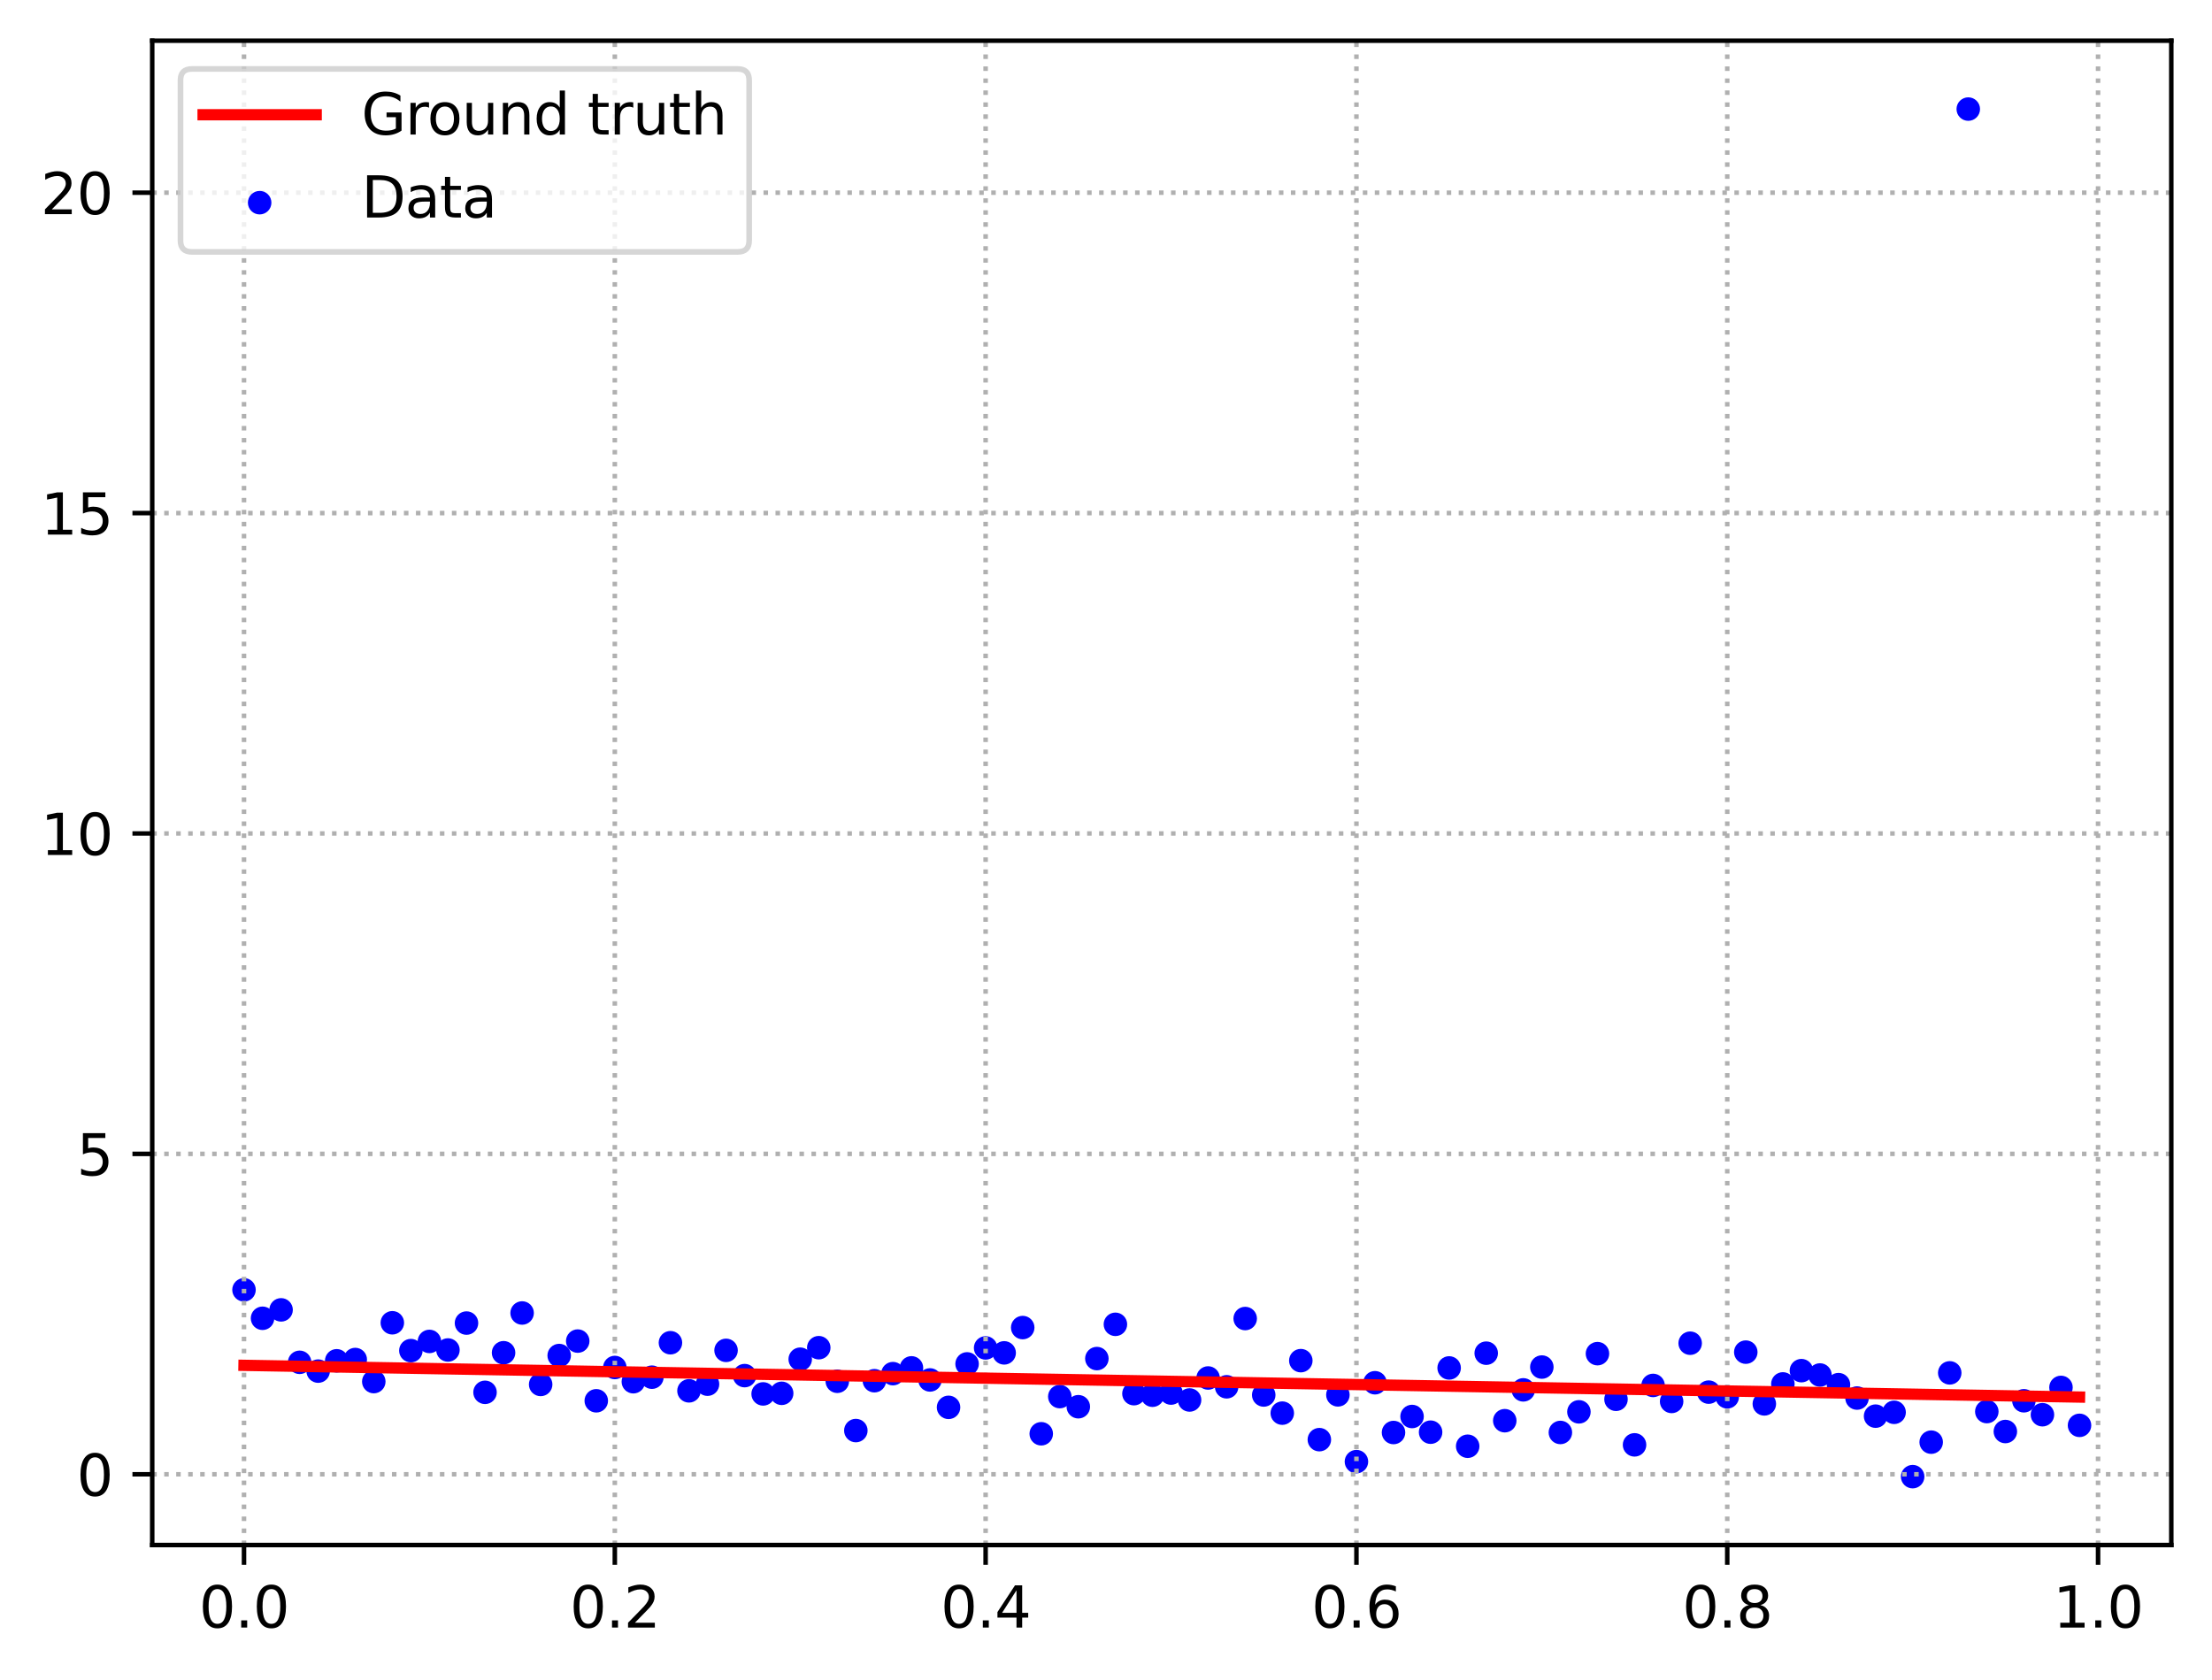 <?xml version="1.0" encoding="utf-8" standalone="no"?>
<!DOCTYPE svg PUBLIC "-//W3C//DTD SVG 1.1//EN"
  "http://www.w3.org/Graphics/SVG/1.1/DTD/svg11.dtd">
<svg xmlns:xlink="http://www.w3.org/1999/xlink" width="391.245pt" height="297.19pt" viewBox="0 0 391.245 297.19" xmlns="http://www.w3.org/2000/svg" version="1.1">
 <defs>
  <style type="text/css">*{stroke-linejoin: round; stroke-linecap: butt}</style>
 </defs>
 <g id="figure_1">
  <g id="patch_1">
   <path d="M 0 297.19 
L 391.245 297.19 
L 391.245 0 
L 0 0 
z
" style="fill: #ffffff"/>
  </g>
  <g id="axes_1">
   <g id="patch_2">
    <path d="M 26.925 273.312 
L 384.045 273.312 
L 384.045 7.2 
L 26.925 7.2 
z
" style="fill: #ffffff"/>
   </g>
   <g id="PathCollection_1">
    <defs>
     <path id="meacf2a4fb2" d="M 0 1.581 
C 0.419 1.581 0.822 1.415 1.118 1.118 
C 1.415 0.822 1.581 0.419 1.581 0 
C 1.581 -0.419 1.415 -0.822 1.118 -1.118 
C 0.822 -1.415 0.419 -1.581 0 -1.581 
C -0.419 -1.581 -0.822 -1.415 -1.118 -1.118 
C -1.415 -0.822 -1.581 -0.419 -1.581 0 
C -1.581 0.419 -1.415 0.822 -1.118 1.118 
C -0.822 1.415 -0.419 1.581 0 1.581 
z
" style="stroke: #0000ff"/>
    </defs>
    <g clip-path="url(#p9ec66fcb5d)">
     <use xlink:href="#meacf2a4fb2" x="43.158" y="228.169" style="fill: #0000ff; stroke: #0000ff"/>
     <use xlink:href="#meacf2a4fb2" x="46.437" y="233.201" style="fill: #0000ff; stroke: #0000ff"/>
     <use xlink:href="#meacf2a4fb2" x="49.716" y="231.713" style="fill: #0000ff; stroke: #0000ff"/>
     <use xlink:href="#meacf2a4fb2" x="52.996" y="240.992" style="fill: #0000ff; stroke: #0000ff"/>
     <use xlink:href="#meacf2a4fb2" x="56.275" y="242.547" style="fill: #0000ff; stroke: #0000ff"/>
     <use xlink:href="#meacf2a4fb2" x="59.554" y="240.721" style="fill: #0000ff; stroke: #0000ff"/>
     <use xlink:href="#meacf2a4fb2" x="62.834" y="240.498" style="fill: #0000ff; stroke: #0000ff"/>
     <use xlink:href="#meacf2a4fb2" x="66.113" y="244.401" style="fill: #0000ff; stroke: #0000ff"/>
     <use xlink:href="#meacf2a4fb2" x="69.392" y="233.996" style="fill: #0000ff; stroke: #0000ff"/>
     <use xlink:href="#meacf2a4fb2" x="72.672" y="238.923" style="fill: #0000ff; stroke: #0000ff"/>
     <use xlink:href="#meacf2a4fb2" x="75.951" y="237.297" style="fill: #0000ff; stroke: #0000ff"/>
     <use xlink:href="#meacf2a4fb2" x="79.23" y="238.811" style="fill: #0000ff; stroke: #0000ff"/>
     <use xlink:href="#meacf2a4fb2" x="82.51" y="234.049" style="fill: #0000ff; stroke: #0000ff"/>
     <use xlink:href="#meacf2a4fb2" x="85.789" y="246.3" style="fill: #0000ff; stroke: #0000ff"/>
     <use xlink:href="#meacf2a4fb2" x="89.068" y="239.298" style="fill: #0000ff; stroke: #0000ff"/>
     <use xlink:href="#meacf2a4fb2" x="92.348" y="232.266" style="fill: #0000ff; stroke: #0000ff"/>
     <use xlink:href="#meacf2a4fb2" x="95.627" y="244.906" style="fill: #0000ff; stroke: #0000ff"/>
     <use xlink:href="#meacf2a4fb2" x="98.906" y="239.793" style="fill: #0000ff; stroke: #0000ff"/>
     <use xlink:href="#meacf2a4fb2" x="102.186" y="237.235" style="fill: #0000ff; stroke: #0000ff"/>
     <use xlink:href="#meacf2a4fb2" x="105.465" y="247.797" style="fill: #0000ff; stroke: #0000ff"/>
     <use xlink:href="#meacf2a4fb2" x="108.745" y="241.907" style="fill: #0000ff; stroke: #0000ff"/>
     <use xlink:href="#meacf2a4fb2" x="112.024" y="244.423" style="fill: #0000ff; stroke: #0000ff"/>
     <use xlink:href="#meacf2a4fb2" x="115.303" y="243.623" style="fill: #0000ff; stroke: #0000ff"/>
     <use xlink:href="#meacf2a4fb2" x="118.583" y="237.526" style="fill: #0000ff; stroke: #0000ff"/>
     <use xlink:href="#meacf2a4fb2" x="121.862" y="246.037" style="fill: #0000ff; stroke: #0000ff"/>
     <use xlink:href="#meacf2a4fb2" x="125.141" y="244.86" style="fill: #0000ff; stroke: #0000ff"/>
     <use xlink:href="#meacf2a4fb2" x="128.421" y="238.876" style="fill: #0000ff; stroke: #0000ff"/>
     <use xlink:href="#meacf2a4fb2" x="131.7" y="243.344" style="fill: #0000ff; stroke: #0000ff"/>
     <use xlink:href="#meacf2a4fb2" x="134.979" y="246.581" style="fill: #0000ff; stroke: #0000ff"/>
     <use xlink:href="#meacf2a4fb2" x="138.259" y="246.475" style="fill: #0000ff; stroke: #0000ff"/>
     <use xlink:href="#meacf2a4fb2" x="141.538" y="240.441" style="fill: #0000ff; stroke: #0000ff"/>
     <use xlink:href="#meacf2a4fb2" x="144.817" y="238.405" style="fill: #0000ff; stroke: #0000ff"/>
     <use xlink:href="#meacf2a4fb2" x="148.097" y="244.346" style="fill: #0000ff; stroke: #0000ff"/>
     <use xlink:href="#meacf2a4fb2" x="151.376" y="253.065" style="fill: #0000ff; stroke: #0000ff"/>
     <use xlink:href="#meacf2a4fb2" x="154.655" y="244.245" style="fill: #0000ff; stroke: #0000ff"/>
     <use xlink:href="#meacf2a4fb2" x="157.935" y="242.994" style="fill: #0000ff; stroke: #0000ff"/>
     <use xlink:href="#meacf2a4fb2" x="161.214" y="241.975" style="fill: #0000ff; stroke: #0000ff"/>
     <use xlink:href="#meacf2a4fb2" x="164.493" y="244.11" style="fill: #0000ff; stroke: #0000ff"/>
     <use xlink:href="#meacf2a4fb2" x="167.773" y="248.958" style="fill: #0000ff; stroke: #0000ff"/>
     <use xlink:href="#meacf2a4fb2" x="171.052" y="241.271" style="fill: #0000ff; stroke: #0000ff"/>
     <use xlink:href="#meacf2a4fb2" x="174.331" y="238.444" style="fill: #0000ff; stroke: #0000ff"/>
     <use xlink:href="#meacf2a4fb2" x="177.611" y="239.32" style="fill: #0000ff; stroke: #0000ff"/>
     <use xlink:href="#meacf2a4fb2" x="180.89" y="234.845" style="fill: #0000ff; stroke: #0000ff"/>
     <use xlink:href="#meacf2a4fb2" x="184.169" y="253.631" style="fill: #0000ff; stroke: #0000ff"/>
     <use xlink:href="#meacf2a4fb2" x="187.449" y="247.055" style="fill: #0000ff; stroke: #0000ff"/>
     <use xlink:href="#meacf2a4fb2" x="190.728" y="248.848" style="fill: #0000ff; stroke: #0000ff"/>
     <use xlink:href="#meacf2a4fb2" x="194.007" y="240.331" style="fill: #0000ff; stroke: #0000ff"/>
     <use xlink:href="#meacf2a4fb2" x="197.287" y="234.271" style="fill: #0000ff; stroke: #0000ff"/>
     <use xlink:href="#meacf2a4fb2" x="200.566" y="246.538" style="fill: #0000ff; stroke: #0000ff"/>
     <use xlink:href="#meacf2a4fb2" x="203.845" y="246.814" style="fill: #0000ff; stroke: #0000ff"/>
     <use xlink:href="#meacf2a4fb2" x="207.125" y="246.43" style="fill: #0000ff; stroke: #0000ff"/>
     <use xlink:href="#meacf2a4fb2" x="210.404" y="247.655" style="fill: #0000ff; stroke: #0000ff"/>
     <use xlink:href="#meacf2a4fb2" x="213.683" y="243.764" style="fill: #0000ff; stroke: #0000ff"/>
     <use xlink:href="#meacf2a4fb2" x="216.963" y="245.322" style="fill: #0000ff; stroke: #0000ff"/>
     <use xlink:href="#meacf2a4fb2" x="220.242" y="233.248" style="fill: #0000ff; stroke: #0000ff"/>
     <use xlink:href="#meacf2a4fb2" x="223.521" y="246.771" style="fill: #0000ff; stroke: #0000ff"/>
     <use xlink:href="#meacf2a4fb2" x="226.801" y="249.982" style="fill: #0000ff; stroke: #0000ff"/>
     <use xlink:href="#meacf2a4fb2" x="230.08" y="240.695" style="fill: #0000ff; stroke: #0000ff"/>
     <use xlink:href="#meacf2a4fb2" x="233.359" y="254.672" style="fill: #0000ff; stroke: #0000ff"/>
     <use xlink:href="#meacf2a4fb2" x="236.639" y="246.749" style="fill: #0000ff; stroke: #0000ff"/>
     <use xlink:href="#meacf2a4fb2" x="239.918" y="258.561" style="fill: #0000ff; stroke: #0000ff"/>
     <use xlink:href="#meacf2a4fb2" x="243.197" y="244.605" style="fill: #0000ff; stroke: #0000ff"/>
     <use xlink:href="#meacf2a4fb2" x="246.477" y="253.41" style="fill: #0000ff; stroke: #0000ff"/>
     <use xlink:href="#meacf2a4fb2" x="249.756" y="250.577" style="fill: #0000ff; stroke: #0000ff"/>
     <use xlink:href="#meacf2a4fb2" x="253.035" y="253.351" style="fill: #0000ff; stroke: #0000ff"/>
     <use xlink:href="#meacf2a4fb2" x="256.315" y="241.987" style="fill: #0000ff; stroke: #0000ff"/>
     <use xlink:href="#meacf2a4fb2" x="259.594" y="255.838" style="fill: #0000ff; stroke: #0000ff"/>
     <use xlink:href="#meacf2a4fb2" x="262.873" y="239.376" style="fill: #0000ff; stroke: #0000ff"/>
     <use xlink:href="#meacf2a4fb2" x="266.153" y="251.32" style="fill: #0000ff; stroke: #0000ff"/>
     <use xlink:href="#meacf2a4fb2" x="269.432" y="245.864" style="fill: #0000ff; stroke: #0000ff"/>
     <use xlink:href="#meacf2a4fb2" x="272.711" y="241.83" style="fill: #0000ff; stroke: #0000ff"/>
     <use xlink:href="#meacf2a4fb2" x="275.991" y="253.4" style="fill: #0000ff; stroke: #0000ff"/>
     <use xlink:href="#meacf2a4fb2" x="279.27" y="249.752" style="fill: #0000ff; stroke: #0000ff"/>
     <use xlink:href="#meacf2a4fb2" x="282.549" y="239.459" style="fill: #0000ff; stroke: #0000ff"/>
     <use xlink:href="#meacf2a4fb2" x="285.829" y="247.533" style="fill: #0000ff; stroke: #0000ff"/>
     <use xlink:href="#meacf2a4fb2" x="289.108" y="255.592" style="fill: #0000ff; stroke: #0000ff"/>
     <use xlink:href="#meacf2a4fb2" x="292.387" y="245.081" style="fill: #0000ff; stroke: #0000ff"/>
     <use xlink:href="#meacf2a4fb2" x="295.667" y="247.915" style="fill: #0000ff; stroke: #0000ff"/>
     <use xlink:href="#meacf2a4fb2" x="298.946" y="237.61" style="fill: #0000ff; stroke: #0000ff"/>
     <use xlink:href="#meacf2a4fb2" x="302.225" y="246.266" style="fill: #0000ff; stroke: #0000ff"/>
     <use xlink:href="#meacf2a4fb2" x="305.505" y="247.097" style="fill: #0000ff; stroke: #0000ff"/>
     <use xlink:href="#meacf2a4fb2" x="308.784" y="239.19" style="fill: #0000ff; stroke: #0000ff"/>
     <use xlink:href="#meacf2a4fb2" x="312.064" y="248.346" style="fill: #0000ff; stroke: #0000ff"/>
     <use xlink:href="#meacf2a4fb2" x="315.343" y="244.813" style="fill: #0000ff; stroke: #0000ff"/>
     <use xlink:href="#meacf2a4fb2" x="318.622" y="242.464" style="fill: #0000ff; stroke: #0000ff"/>
     <use xlink:href="#meacf2a4fb2" x="321.902" y="243.234" style="fill: #0000ff; stroke: #0000ff"/>
     <use xlink:href="#meacf2a4fb2" x="325.181" y="244.941" style="fill: #0000ff; stroke: #0000ff"/>
     <use xlink:href="#meacf2a4fb2" x="328.46" y="247.313" style="fill: #0000ff; stroke: #0000ff"/>
     <use xlink:href="#meacf2a4fb2" x="331.74" y="250.515" style="fill: #0000ff; stroke: #0000ff"/>
     <use xlink:href="#meacf2a4fb2" x="335.019" y="249.836" style="fill: #0000ff; stroke: #0000ff"/>
     <use xlink:href="#meacf2a4fb2" x="338.298" y="261.216" style="fill: #0000ff; stroke: #0000ff"/>
     <use xlink:href="#meacf2a4fb2" x="341.578" y="255.115" style="fill: #0000ff; stroke: #0000ff"/>
     <use xlink:href="#meacf2a4fb2" x="344.857" y="242.859" style="fill: #0000ff; stroke: #0000ff"/>
     <use xlink:href="#meacf2a4fb2" x="348.136" y="19.296" style="fill: #0000ff; stroke: #0000ff"/>
     <use xlink:href="#meacf2a4fb2" x="351.416" y="249.706" style="fill: #0000ff; stroke: #0000ff"/>
     <use xlink:href="#meacf2a4fb2" x="354.695" y="253.235" style="fill: #0000ff; stroke: #0000ff"/>
     <use xlink:href="#meacf2a4fb2" x="357.974" y="247.793" style="fill: #0000ff; stroke: #0000ff"/>
     <use xlink:href="#meacf2a4fb2" x="361.254" y="250.262" style="fill: #0000ff; stroke: #0000ff"/>
     <use xlink:href="#meacf2a4fb2" x="364.533" y="245.433" style="fill: #0000ff; stroke: #0000ff"/>
     <use xlink:href="#meacf2a4fb2" x="367.812" y="252.142" style="fill: #0000ff; stroke: #0000ff"/>
    </g>
   </g>
   <g id="matplotlib.axis_1">
    <g id="xtick_1">
     <g id="line2d_1">
      <path d="M 43.158 273.312 
L 43.158 7.2 
" clip-path="url(#p9ec66fcb5d)" style="fill: none; stroke-dasharray: 0.8,1.32; stroke-dashoffset: 0; stroke: #b0b0b0; stroke-width: 0.8"/>
     </g>
     <g id="line2d_2">
      <defs>
       <path id="ma69bdee0af" d="M 0 0 
L 0 3.5 
" style="stroke: #000000; stroke-width: 0.8"/>
      </defs>
      <g>
       <use xlink:href="#ma69bdee0af" x="43.158" y="273.312" style="stroke: #000000; stroke-width: 0.8"/>
      </g>
     </g>
     <g id="text_1">
      <!-- 0.0 -->
      <g transform="translate(35.206 287.91) scale(0.1 -0.1)">
       <defs>
        <path id="DejaVuSans-30" d="M 2034 4250 
Q 1547 4250 1301 3770 
Q 1056 3291 1056 2328 
Q 1056 1369 1301 889 
Q 1547 409 2034 409 
Q 2525 409 2770 889 
Q 3016 1369 3016 2328 
Q 3016 3291 2770 3770 
Q 2525 4250 2034 4250 
z
M 2034 4750 
Q 2819 4750 3233 4129 
Q 3647 3509 3647 2328 
Q 3647 1150 3233 529 
Q 2819 -91 2034 -91 
Q 1250 -91 836 529 
Q 422 1150 422 2328 
Q 422 3509 836 4129 
Q 1250 4750 2034 4750 
z
" transform="scale(0.016)"/>
        <path id="DejaVuSans-2e" d="M 684 794 
L 1344 794 
L 1344 0 
L 684 0 
L 684 794 
z
" transform="scale(0.016)"/>
       </defs>
       <use xlink:href="#DejaVuSans-30"/>
       <use xlink:href="#DejaVuSans-2e" x="63.623"/>
       <use xlink:href="#DejaVuSans-30" x="95.41"/>
      </g>
     </g>
    </g>
    <g id="xtick_2">
     <g id="line2d_3">
      <path d="M 108.745 273.312 
L 108.745 7.2 
" clip-path="url(#p9ec66fcb5d)" style="fill: none; stroke-dasharray: 0.8,1.32; stroke-dashoffset: 0; stroke: #b0b0b0; stroke-width: 0.8"/>
     </g>
     <g id="line2d_4">
      <g>
       <use xlink:href="#ma69bdee0af" x="108.745" y="273.312" style="stroke: #000000; stroke-width: 0.8"/>
      </g>
     </g>
     <g id="text_2">
      <!-- 0.2 -->
      <g transform="translate(100.793 287.91) scale(0.1 -0.1)">
       <defs>
        <path id="DejaVuSans-32" d="M 1228 531 
L 3431 531 
L 3431 0 
L 469 0 
L 469 531 
Q 828 903 1448 1529 
Q 2069 2156 2228 2338 
Q 2531 2678 2651 2914 
Q 2772 3150 2772 3378 
Q 2772 3750 2511 3984 
Q 2250 4219 1831 4219 
Q 1534 4219 1204 4116 
Q 875 4013 500 3803 
L 500 4441 
Q 881 4594 1212 4672 
Q 1544 4750 1819 4750 
Q 2544 4750 2975 4387 
Q 3406 4025 3406 3419 
Q 3406 3131 3298 2873 
Q 3191 2616 2906 2266 
Q 2828 2175 2409 1742 
Q 1991 1309 1228 531 
z
" transform="scale(0.016)"/>
       </defs>
       <use xlink:href="#DejaVuSans-30"/>
       <use xlink:href="#DejaVuSans-2e" x="63.623"/>
       <use xlink:href="#DejaVuSans-32" x="95.41"/>
      </g>
     </g>
    </g>
    <g id="xtick_3">
     <g id="line2d_5">
      <path d="M 174.331 273.312 
L 174.331 7.2 
" clip-path="url(#p9ec66fcb5d)" style="fill: none; stroke-dasharray: 0.8,1.32; stroke-dashoffset: 0; stroke: #b0b0b0; stroke-width: 0.8"/>
     </g>
     <g id="line2d_6">
      <g>
       <use xlink:href="#ma69bdee0af" x="174.331" y="273.312" style="stroke: #000000; stroke-width: 0.8"/>
      </g>
     </g>
     <g id="text_3">
      <!-- 0.4 -->
      <g transform="translate(166.38 287.91) scale(0.1 -0.1)">
       <defs>
        <path id="DejaVuSans-34" d="M 2419 4116 
L 825 1625 
L 2419 1625 
L 2419 4116 
z
M 2253 4666 
L 3047 4666 
L 3047 1625 
L 3713 1625 
L 3713 1100 
L 3047 1100 
L 3047 0 
L 2419 0 
L 2419 1100 
L 313 1100 
L 313 1709 
L 2253 4666 
z
" transform="scale(0.016)"/>
       </defs>
       <use xlink:href="#DejaVuSans-30"/>
       <use xlink:href="#DejaVuSans-2e" x="63.623"/>
       <use xlink:href="#DejaVuSans-34" x="95.41"/>
      </g>
     </g>
    </g>
    <g id="xtick_4">
     <g id="line2d_7">
      <path d="M 239.918 273.312 
L 239.918 7.2 
" clip-path="url(#p9ec66fcb5d)" style="fill: none; stroke-dasharray: 0.8,1.32; stroke-dashoffset: 0; stroke: #b0b0b0; stroke-width: 0.8"/>
     </g>
     <g id="line2d_8">
      <g>
       <use xlink:href="#ma69bdee0af" x="239.918" y="273.312" style="stroke: #000000; stroke-width: 0.8"/>
      </g>
     </g>
     <g id="text_4">
      <!-- 0.6 -->
      <g transform="translate(231.966 287.91) scale(0.1 -0.1)">
       <defs>
        <path id="DejaVuSans-36" d="M 2113 2584 
Q 1688 2584 1439 2293 
Q 1191 2003 1191 1497 
Q 1191 994 1439 701 
Q 1688 409 2113 409 
Q 2538 409 2786 701 
Q 3034 994 3034 1497 
Q 3034 2003 2786 2293 
Q 2538 2584 2113 2584 
z
M 3366 4563 
L 3366 3988 
Q 3128 4100 2886 4159 
Q 2644 4219 2406 4219 
Q 1781 4219 1451 3797 
Q 1122 3375 1075 2522 
Q 1259 2794 1537 2939 
Q 1816 3084 2150 3084 
Q 2853 3084 3261 2657 
Q 3669 2231 3669 1497 
Q 3669 778 3244 343 
Q 2819 -91 2113 -91 
Q 1303 -91 875 529 
Q 447 1150 447 2328 
Q 447 3434 972 4092 
Q 1497 4750 2381 4750 
Q 2619 4750 2861 4703 
Q 3103 4656 3366 4563 
z
" transform="scale(0.016)"/>
       </defs>
       <use xlink:href="#DejaVuSans-30"/>
       <use xlink:href="#DejaVuSans-2e" x="63.623"/>
       <use xlink:href="#DejaVuSans-36" x="95.41"/>
      </g>
     </g>
    </g>
    <g id="xtick_5">
     <g id="line2d_9">
      <path d="M 305.505 273.312 
L 305.505 7.2 
" clip-path="url(#p9ec66fcb5d)" style="fill: none; stroke-dasharray: 0.8,1.32; stroke-dashoffset: 0; stroke: #b0b0b0; stroke-width: 0.8"/>
     </g>
     <g id="line2d_10">
      <g>
       <use xlink:href="#ma69bdee0af" x="305.505" y="273.312" style="stroke: #000000; stroke-width: 0.8"/>
      </g>
     </g>
     <g id="text_5">
      <!-- 0.8 -->
      <g transform="translate(297.553 287.91) scale(0.1 -0.1)">
       <defs>
        <path id="DejaVuSans-38" d="M 2034 2216 
Q 1584 2216 1326 1975 
Q 1069 1734 1069 1313 
Q 1069 891 1326 650 
Q 1584 409 2034 409 
Q 2484 409 2743 651 
Q 3003 894 3003 1313 
Q 3003 1734 2745 1975 
Q 2488 2216 2034 2216 
z
M 1403 2484 
Q 997 2584 770 2862 
Q 544 3141 544 3541 
Q 544 4100 942 4425 
Q 1341 4750 2034 4750 
Q 2731 4750 3128 4425 
Q 3525 4100 3525 3541 
Q 3525 3141 3298 2862 
Q 3072 2584 2669 2484 
Q 3125 2378 3379 2068 
Q 3634 1759 3634 1313 
Q 3634 634 3220 271 
Q 2806 -91 2034 -91 
Q 1263 -91 848 271 
Q 434 634 434 1313 
Q 434 1759 690 2068 
Q 947 2378 1403 2484 
z
M 1172 3481 
Q 1172 3119 1398 2916 
Q 1625 2713 2034 2713 
Q 2441 2713 2670 2916 
Q 2900 3119 2900 3481 
Q 2900 3844 2670 4047 
Q 2441 4250 2034 4250 
Q 1625 4250 1398 4047 
Q 1172 3844 1172 3481 
z
" transform="scale(0.016)"/>
       </defs>
       <use xlink:href="#DejaVuSans-30"/>
       <use xlink:href="#DejaVuSans-2e" x="63.623"/>
       <use xlink:href="#DejaVuSans-38" x="95.41"/>
      </g>
     </g>
    </g>
    <g id="xtick_6">
     <g id="line2d_11">
      <path d="M 371.092 273.312 
L 371.092 7.2 
" clip-path="url(#p9ec66fcb5d)" style="fill: none; stroke-dasharray: 0.8,1.32; stroke-dashoffset: 0; stroke: #b0b0b0; stroke-width: 0.8"/>
     </g>
     <g id="line2d_12">
      <g>
       <use xlink:href="#ma69bdee0af" x="371.092" y="273.312" style="stroke: #000000; stroke-width: 0.8"/>
      </g>
     </g>
     <g id="text_6">
      <!-- 1.0 -->
      <g transform="translate(363.14 287.91) scale(0.1 -0.1)">
       <defs>
        <path id="DejaVuSans-31" d="M 794 531 
L 1825 531 
L 1825 4091 
L 703 3866 
L 703 4441 
L 1819 4666 
L 2450 4666 
L 2450 531 
L 3481 531 
L 3481 0 
L 794 0 
L 794 531 
z
" transform="scale(0.016)"/>
       </defs>
       <use xlink:href="#DejaVuSans-31"/>
       <use xlink:href="#DejaVuSans-2e" x="63.623"/>
       <use xlink:href="#DejaVuSans-30" x="95.41"/>
      </g>
     </g>
    </g>
   </g>
   <g id="matplotlib.axis_2">
    <g id="ytick_1">
     <g id="line2d_13">
      <path d="M 26.925 260.797 
L 384.045 260.797 
" clip-path="url(#p9ec66fcb5d)" style="fill: none; stroke-dasharray: 0.8,1.32; stroke-dashoffset: 0; stroke: #b0b0b0; stroke-width: 0.8"/>
     </g>
     <g id="line2d_14">
      <defs>
       <path id="m5d6c5d737c" d="M 0 0 
L -3.5 0 
" style="stroke: #000000; stroke-width: 0.8"/>
      </defs>
      <g>
       <use xlink:href="#m5d6c5d737c" x="26.925" y="260.797" style="stroke: #000000; stroke-width: 0.8"/>
      </g>
     </g>
     <g id="text_7">
      <!-- 0 -->
      <g transform="translate(13.562 264.596) scale(0.1 -0.1)">
       <use xlink:href="#DejaVuSans-30"/>
      </g>
     </g>
    </g>
    <g id="ytick_2">
     <g id="line2d_15">
      <path d="M 26.925 204.119 
L 384.045 204.119 
" clip-path="url(#p9ec66fcb5d)" style="fill: none; stroke-dasharray: 0.8,1.32; stroke-dashoffset: 0; stroke: #b0b0b0; stroke-width: 0.8"/>
     </g>
     <g id="line2d_16">
      <g>
       <use xlink:href="#m5d6c5d737c" x="26.925" y="204.119" style="stroke: #000000; stroke-width: 0.8"/>
      </g>
     </g>
     <g id="text_8">
      <!-- 5 -->
      <g transform="translate(13.562 207.919) scale(0.1 -0.1)">
       <defs>
        <path id="DejaVuSans-35" d="M 691 4666 
L 3169 4666 
L 3169 4134 
L 1269 4134 
L 1269 2991 
Q 1406 3038 1543 3061 
Q 1681 3084 1819 3084 
Q 2600 3084 3056 2656 
Q 3513 2228 3513 1497 
Q 3513 744 3044 326 
Q 2575 -91 1722 -91 
Q 1428 -91 1123 -41 
Q 819 9 494 109 
L 494 744 
Q 775 591 1075 516 
Q 1375 441 1709 441 
Q 2250 441 2565 725 
Q 2881 1009 2881 1497 
Q 2881 1984 2565 2268 
Q 2250 2553 1709 2553 
Q 1456 2553 1204 2497 
Q 953 2441 691 2322 
L 691 4666 
z
" transform="scale(0.016)"/>
       </defs>
       <use xlink:href="#DejaVuSans-35"/>
      </g>
     </g>
    </g>
    <g id="ytick_3">
     <g id="line2d_17">
      <path d="M 26.925 147.441 
L 384.045 147.441 
" clip-path="url(#p9ec66fcb5d)" style="fill: none; stroke-dasharray: 0.8,1.32; stroke-dashoffset: 0; stroke: #b0b0b0; stroke-width: 0.8"/>
     </g>
     <g id="line2d_18">
      <g>
       <use xlink:href="#m5d6c5d737c" x="26.925" y="147.441" style="stroke: #000000; stroke-width: 0.8"/>
      </g>
     </g>
     <g id="text_9">
      <!-- 10 -->
      <g transform="translate(7.2 151.241) scale(0.1 -0.1)">
       <use xlink:href="#DejaVuSans-31"/>
       <use xlink:href="#DejaVuSans-30" x="63.623"/>
      </g>
     </g>
    </g>
    <g id="ytick_4">
     <g id="line2d_19">
      <path d="M 26.925 90.764 
L 384.045 90.764 
" clip-path="url(#p9ec66fcb5d)" style="fill: none; stroke-dasharray: 0.8,1.32; stroke-dashoffset: 0; stroke: #b0b0b0; stroke-width: 0.8"/>
     </g>
     <g id="line2d_20">
      <g>
       <use xlink:href="#m5d6c5d737c" x="26.925" y="90.764" style="stroke: #000000; stroke-width: 0.8"/>
      </g>
     </g>
     <g id="text_10">
      <!-- 15 -->
      <g transform="translate(7.2 94.563) scale(0.1 -0.1)">
       <use xlink:href="#DejaVuSans-31"/>
       <use xlink:href="#DejaVuSans-35" x="63.623"/>
      </g>
     </g>
    </g>
    <g id="ytick_5">
     <g id="line2d_21">
      <path d="M 26.925 34.086 
L 384.045 34.086 
" clip-path="url(#p9ec66fcb5d)" style="fill: none; stroke-dasharray: 0.8,1.32; stroke-dashoffset: 0; stroke: #b0b0b0; stroke-width: 0.8"/>
     </g>
     <g id="line2d_22">
      <g>
       <use xlink:href="#m5d6c5d737c" x="26.925" y="34.086" style="stroke: #000000; stroke-width: 0.8"/>
      </g>
     </g>
     <g id="text_11">
      <!-- 20 -->
      <g transform="translate(7.2 37.885) scale(0.1 -0.1)">
       <use xlink:href="#DejaVuSans-32"/>
       <use xlink:href="#DejaVuSans-30" x="63.623"/>
      </g>
     </g>
    </g>
   </g>
   <g id="line2d_23">
    <path d="M 43.158 241.527 
L 46.437 241.583 
L 49.716 241.64 
L 52.996 241.697 
L 56.275 241.753 
L 59.554 241.81 
L 62.834 241.867 
L 66.113 241.923 
L 69.392 241.98 
L 72.672 242.037 
L 75.951 242.093 
L 79.23 242.15 
L 82.51 242.207 
L 85.789 242.264 
L 89.068 242.32 
L 92.348 242.377 
L 95.627 242.434 
L 98.906 242.49 
L 102.186 242.547 
L 105.465 242.604 
L 108.745 242.66 
L 112.024 242.717 
L 115.303 242.774 
L 118.583 242.83 
L 121.862 242.887 
L 125.141 242.944 
L 128.421 243 
L 131.7 243.057 
L 134.979 243.114 
L 138.259 243.17 
L 141.538 243.227 
L 144.817 243.284 
L 148.097 243.34 
L 151.376 243.397 
L 154.655 243.454 
L 157.935 243.51 
L 161.214 243.567 
L 164.493 243.624 
L 167.773 243.68 
L 171.052 243.737 
L 174.331 243.794 
L 177.611 243.851 
L 180.89 243.907 
L 184.169 243.964 
L 187.449 244.021 
L 190.728 244.077 
L 194.007 244.134 
L 197.287 244.191 
L 200.566 244.247 
L 203.845 244.304 
L 207.125 244.361 
L 210.404 244.417 
L 213.683 244.474 
L 216.963 244.531 
L 220.242 244.587 
L 223.521 244.644 
L 226.801 244.701 
L 230.08 244.757 
L 233.359 244.814 
L 236.639 244.871 
L 239.918 244.927 
L 243.197 244.984 
L 246.477 245.041 
L 249.756 245.097 
L 253.035 245.154 
L 256.315 245.211 
L 259.594 245.267 
L 262.873 245.324 
L 266.153 245.381 
L 269.432 245.437 
L 272.711 245.494 
L 275.991 245.551 
L 279.27 245.608 
L 282.549 245.664 
L 285.829 245.721 
L 289.108 245.778 
L 292.387 245.834 
L 295.667 245.891 
L 298.946 245.948 
L 302.225 246.004 
L 305.505 246.061 
L 308.784 246.118 
L 312.064 246.174 
L 315.343 246.231 
L 318.622 246.288 
L 321.902 246.344 
L 325.181 246.401 
L 328.46 246.458 
L 331.74 246.514 
L 335.019 246.571 
L 338.298 246.628 
L 341.578 246.684 
L 344.857 246.741 
L 348.136 246.798 
L 351.416 246.854 
L 354.695 246.911 
L 357.974 246.968 
L 361.254 247.024 
L 364.533 247.081 
L 367.812 247.138 
" clip-path="url(#p9ec66fcb5d)" style="fill: none; stroke: #ff0000; stroke-width: 2; stroke-linecap: square"/>
   </g>
   <g id="patch_3">
    <path d="M 26.925 273.312 
L 26.925 7.2 
" style="fill: none; stroke: #000000; stroke-width: 0.8; stroke-linejoin: miter; stroke-linecap: square"/>
   </g>
   <g id="patch_4">
    <path d="M 384.045 273.312 
L 384.045 7.2 
" style="fill: none; stroke: #000000; stroke-width: 0.8; stroke-linejoin: miter; stroke-linecap: square"/>
   </g>
   <g id="patch_5">
    <path d="M 26.925 273.312 
L 384.045 273.312 
" style="fill: none; stroke: #000000; stroke-width: 0.8; stroke-linejoin: miter; stroke-linecap: square"/>
   </g>
   <g id="patch_6">
    <path d="M 26.925 7.2 
L 384.045 7.2 
" style="fill: none; stroke: #000000; stroke-width: 0.8; stroke-linejoin: miter; stroke-linecap: square"/>
   </g>
   <g id="legend_1">
    <g id="patch_7">
     <path d="M 33.925 44.556 
L 130.506 44.556 
Q 132.506 44.556 132.506 42.556 
L 132.506 14.2 
Q 132.506 12.2 130.506 12.2 
L 33.925 12.2 
Q 31.925 12.2 31.925 14.2 
L 31.925 42.556 
Q 31.925 44.556 33.925 44.556 
z
" style="fill: #ffffff; opacity: 0.8; stroke: #cccccc; stroke-linejoin: miter"/>
    </g>
    <g id="line2d_24">
     <path d="M 35.925 20.298 
L 45.925 20.298 
L 55.925 20.298 
" style="fill: none; stroke: #ff0000; stroke-width: 2; stroke-linecap: square"/>
    </g>
    <g id="text_12">
     <!-- Ground truth -->
     <g transform="translate(63.925 23.798) scale(0.1 -0.1)">
      <defs>
       <path id="DejaVuSans-47" d="M 3809 666 
L 3809 1919 
L 2778 1919 
L 2778 2438 
L 4434 2438 
L 4434 434 
Q 4069 175 3628 42 
Q 3188 -91 2688 -91 
Q 1594 -91 976 548 
Q 359 1188 359 2328 
Q 359 3472 976 4111 
Q 1594 4750 2688 4750 
Q 3144 4750 3555 4637 
Q 3966 4525 4313 4306 
L 4313 3634 
Q 3963 3931 3569 4081 
Q 3175 4231 2741 4231 
Q 1884 4231 1454 3753 
Q 1025 3275 1025 2328 
Q 1025 1384 1454 906 
Q 1884 428 2741 428 
Q 3075 428 3337 486 
Q 3600 544 3809 666 
z
" transform="scale(0.016)"/>
       <path id="DejaVuSans-72" d="M 2631 2963 
Q 2534 3019 2420 3045 
Q 2306 3072 2169 3072 
Q 1681 3072 1420 2755 
Q 1159 2438 1159 1844 
L 1159 0 
L 581 0 
L 581 3500 
L 1159 3500 
L 1159 2956 
Q 1341 3275 1631 3429 
Q 1922 3584 2338 3584 
Q 2397 3584 2469 3576 
Q 2541 3569 2628 3553 
L 2631 2963 
z
" transform="scale(0.016)"/>
       <path id="DejaVuSans-6f" d="M 1959 3097 
Q 1497 3097 1228 2736 
Q 959 2375 959 1747 
Q 959 1119 1226 758 
Q 1494 397 1959 397 
Q 2419 397 2687 759 
Q 2956 1122 2956 1747 
Q 2956 2369 2687 2733 
Q 2419 3097 1959 3097 
z
M 1959 3584 
Q 2709 3584 3137 3096 
Q 3566 2609 3566 1747 
Q 3566 888 3137 398 
Q 2709 -91 1959 -91 
Q 1206 -91 779 398 
Q 353 888 353 1747 
Q 353 2609 779 3096 
Q 1206 3584 1959 3584 
z
" transform="scale(0.016)"/>
       <path id="DejaVuSans-75" d="M 544 1381 
L 544 3500 
L 1119 3500 
L 1119 1403 
Q 1119 906 1312 657 
Q 1506 409 1894 409 
Q 2359 409 2629 706 
Q 2900 1003 2900 1516 
L 2900 3500 
L 3475 3500 
L 3475 0 
L 2900 0 
L 2900 538 
Q 2691 219 2414 64 
Q 2138 -91 1772 -91 
Q 1169 -91 856 284 
Q 544 659 544 1381 
z
M 1991 3584 
L 1991 3584 
z
" transform="scale(0.016)"/>
       <path id="DejaVuSans-6e" d="M 3513 2113 
L 3513 0 
L 2938 0 
L 2938 2094 
Q 2938 2591 2744 2837 
Q 2550 3084 2163 3084 
Q 1697 3084 1428 2787 
Q 1159 2491 1159 1978 
L 1159 0 
L 581 0 
L 581 3500 
L 1159 3500 
L 1159 2956 
Q 1366 3272 1645 3428 
Q 1925 3584 2291 3584 
Q 2894 3584 3203 3211 
Q 3513 2838 3513 2113 
z
" transform="scale(0.016)"/>
       <path id="DejaVuSans-64" d="M 2906 2969 
L 2906 4863 
L 3481 4863 
L 3481 0 
L 2906 0 
L 2906 525 
Q 2725 213 2448 61 
Q 2172 -91 1784 -91 
Q 1150 -91 751 415 
Q 353 922 353 1747 
Q 353 2572 751 3078 
Q 1150 3584 1784 3584 
Q 2172 3584 2448 3432 
Q 2725 3281 2906 2969 
z
M 947 1747 
Q 947 1113 1208 752 
Q 1469 391 1925 391 
Q 2381 391 2643 752 
Q 2906 1113 2906 1747 
Q 2906 2381 2643 2742 
Q 2381 3103 1925 3103 
Q 1469 3103 1208 2742 
Q 947 2381 947 1747 
z
" transform="scale(0.016)"/>
       <path id="DejaVuSans-20" transform="scale(0.016)"/>
       <path id="DejaVuSans-74" d="M 1172 4494 
L 1172 3500 
L 2356 3500 
L 2356 3053 
L 1172 3053 
L 1172 1153 
Q 1172 725 1289 603 
Q 1406 481 1766 481 
L 2356 481 
L 2356 0 
L 1766 0 
Q 1100 0 847 248 
Q 594 497 594 1153 
L 594 3053 
L 172 3053 
L 172 3500 
L 594 3500 
L 594 4494 
L 1172 4494 
z
" transform="scale(0.016)"/>
       <path id="DejaVuSans-68" d="M 3513 2113 
L 3513 0 
L 2938 0 
L 2938 2094 
Q 2938 2591 2744 2837 
Q 2550 3084 2163 3084 
Q 1697 3084 1428 2787 
Q 1159 2491 1159 1978 
L 1159 0 
L 581 0 
L 581 4863 
L 1159 4863 
L 1159 2956 
Q 1366 3272 1645 3428 
Q 1925 3584 2291 3584 
Q 2894 3584 3203 3211 
Q 3513 2838 3513 2113 
z
" transform="scale(0.016)"/>
      </defs>
      <use xlink:href="#DejaVuSans-47"/>
      <use xlink:href="#DejaVuSans-72" x="77.49"/>
      <use xlink:href="#DejaVuSans-6f" x="116.354"/>
      <use xlink:href="#DejaVuSans-75" x="177.535"/>
      <use xlink:href="#DejaVuSans-6e" x="240.914"/>
      <use xlink:href="#DejaVuSans-64" x="304.293"/>
      <use xlink:href="#DejaVuSans-20" x="367.77"/>
      <use xlink:href="#DejaVuSans-74" x="399.557"/>
      <use xlink:href="#DejaVuSans-72" x="438.766"/>
      <use xlink:href="#DejaVuSans-75" x="479.879"/>
      <use xlink:href="#DejaVuSans-74" x="543.258"/>
      <use xlink:href="#DejaVuSans-68" x="582.467"/>
     </g>
    </g>
    <g id="PathCollection_2">
     <g>
      <use xlink:href="#meacf2a4fb2" x="45.925" y="35.852" style="fill: #0000ff; stroke: #0000ff"/>
     </g>
    </g>
    <g id="text_13">
     <!-- Data -->
     <g transform="translate(63.925 38.477) scale(0.1 -0.1)">
      <defs>
       <path id="DejaVuSans-44" d="M 1259 4147 
L 1259 519 
L 2022 519 
Q 2988 519 3436 956 
Q 3884 1394 3884 2338 
Q 3884 3275 3436 3711 
Q 2988 4147 2022 4147 
L 1259 4147 
z
M 628 4666 
L 1925 4666 
Q 3281 4666 3915 4102 
Q 4550 3538 4550 2338 
Q 4550 1131 3912 565 
Q 3275 0 1925 0 
L 628 0 
L 628 4666 
z
" transform="scale(0.016)"/>
       <path id="DejaVuSans-61" d="M 2194 1759 
Q 1497 1759 1228 1600 
Q 959 1441 959 1056 
Q 959 750 1161 570 
Q 1363 391 1709 391 
Q 2188 391 2477 730 
Q 2766 1069 2766 1631 
L 2766 1759 
L 2194 1759 
z
M 3341 1997 
L 3341 0 
L 2766 0 
L 2766 531 
Q 2569 213 2275 61 
Q 1981 -91 1556 -91 
Q 1019 -91 701 211 
Q 384 513 384 1019 
Q 384 1609 779 1909 
Q 1175 2209 1959 2209 
L 2766 2209 
L 2766 2266 
Q 2766 2663 2505 2880 
Q 2244 3097 1772 3097 
Q 1472 3097 1187 3025 
Q 903 2953 641 2809 
L 641 3341 
Q 956 3463 1253 3523 
Q 1550 3584 1831 3584 
Q 2591 3584 2966 3190 
Q 3341 2797 3341 1997 
z
" transform="scale(0.016)"/>
      </defs>
      <use xlink:href="#DejaVuSans-44"/>
      <use xlink:href="#DejaVuSans-61" x="77.002"/>
      <use xlink:href="#DejaVuSans-74" x="138.281"/>
      <use xlink:href="#DejaVuSans-61" x="177.49"/>
     </g>
    </g>
   </g>
  </g>
 </g>
 <defs>
  <clipPath id="p9ec66fcb5d">
   <rect x="26.925" y="7.2" width="357.12" height="266.112"/>
  </clipPath>
 </defs>
</svg>